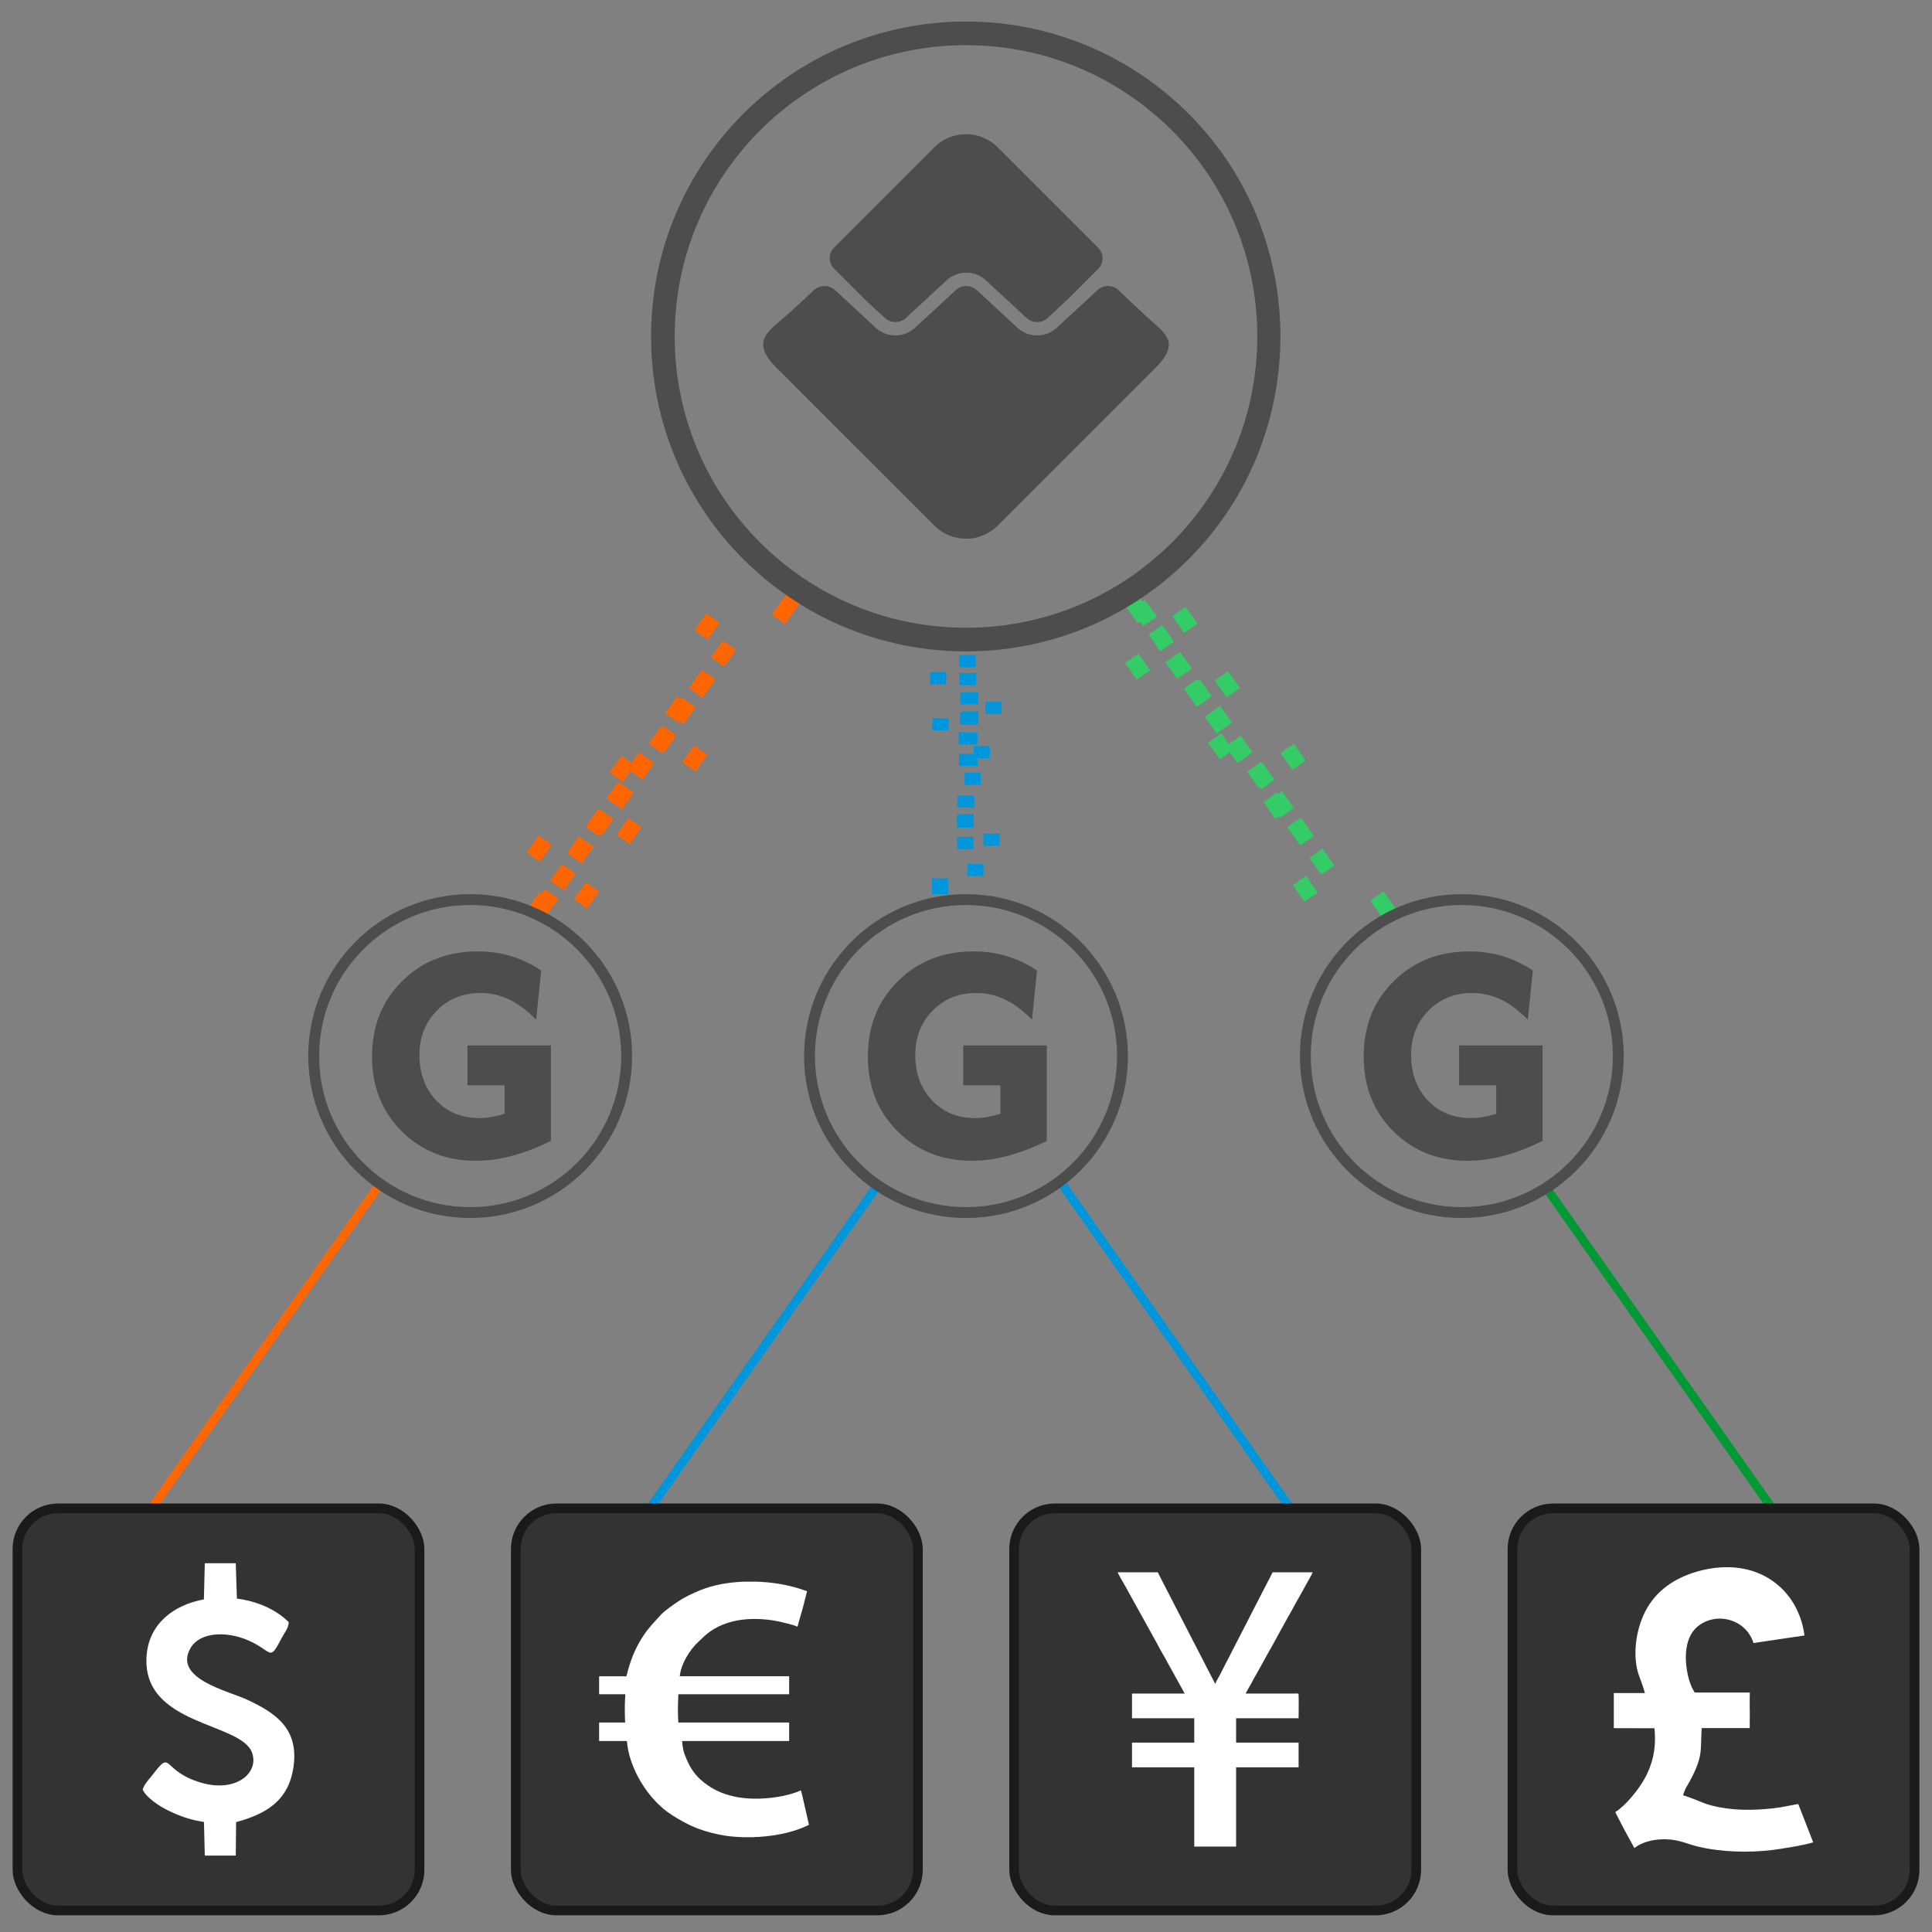 <?xml version="1.0" encoding="UTF-8"?>
<!DOCTYPE svg PUBLIC "-//W3C//DTD SVG 1.1//EN" "http://www.w3.org/Graphics/SVG/1.1/DTD/svg11.dtd">
<!-- Creator: CorelDRAW X7 -->
<svg xmlns="http://www.w3.org/2000/svg" xml:space="preserve" width="200px" height="200px" version="1.1" style="shape-rendering:geometricPrecision; text-rendering:geometricPrecision; image-rendering:optimizeQuality; fill-rule:evenodd; clip-rule:evenodd"
viewBox="0 0 145797 145797"
 xmlns:xlink="http://www.w3.org/1999/xlink">
 <rect x="0" y="0" width="145797" height="145797" fill="#808080" stroke="none"/>
 <defs>
  <style type="text/css">
   <![CDATA[
    .str3 {stroke:#1A1A1A;stroke-width:728.419}
    .str1 {stroke:#0096DC;stroke-width:656.093}
    .str0 {stroke:#009933;stroke-width:656.093}
    .str2 {stroke:#FF6600;stroke-width:656.093}
    .fil0 {fill:none}
    .fil6 {fill:#333333}
    .fil4 {fill:#4D4D4D}
    .fil7 {fill:white}
    .fil3 {fill:#0096DC;fill-rule:nonzero}
    .fil2 {fill:#33CC66;fill-rule:nonzero}
    .fil5 {fill:#4D4D4D;fill-rule:nonzero}
    .fil1 {fill:#FF6600;fill-rule:nonzero}
   ]]>
  </style>
 </defs>
 <g id="Layer_x0020_1">
  <g id="_965794688">
   <rect class="fil0" width="145798" height="145798"/>
   <g>
    <line class="fil0 str0" x1="116527" y1="89409" x2="133726" y2= "113827" />
    <path class="fil1" d="M53407 48258c296,-421 593,-842 889,-1263 -333,-234 -665,-468 -998,-703 -297,421 -594,842 -890,1263 333,234 666,469 999,703zm-2325 4306c-297,421 -592,842 -888,1262 336,237 671,475 1008,711 27,-38 53,-76 81,-115 103,72 205,145 308,218 299,-424 597,-847 896,-1271 -351,-247 -700,-493 -1050,-739 -29,40 -59,81 -87,123 -89,-63 -179,-126 -268,-189zm8168 -5473c383,-545 767,-1090 1150,-1634 -332,-234 -665,-468 -999,-703 -383,544 -767,1088 -1150,1632 333,235 666,470 999,705zm-4588 3213c295,-421 592,-842 888,-1262 -333,-235 -665,-470 -999,-704 -296,421 -592,841 -888,1262 333,235 665,470 999,704zm-3631 5196c-333,-234 -665,-468 -998,-703 -29,42 -58,82 -86,124 -31,-22 -62,-43 -93,-65 -297,420 -594,841 -889,1262 345,244 692,488 1039,731 29,-40 58,-81 87,-123 17,12 35,25 52,36 296,-421 592,-841 888,-1262zm1847 -4828c-297,421 -594,842 -890,1262 332,234 666,469 999,703 26,-38 53,-75 81,-115 9,8 20,15 30,22 299,-423 597,-848 895,-1271 -336,-236 -672,-474 -1008,-710 -29,41 -58,82 -87,123 -7,-5 -14,-9 -20,-14zm-5979 6368c-297,421 -594,842 -890,1262 333,235 666,469 998,703 191,-270 382,-541 572,-812 303,213 604,426 906,638 295,-417 589,-835 884,-1253 -382,-268 -763,-537 -1144,-805 -188,268 -377,536 -565,804 -254,-179 -508,-358 -761,-537zm621 6660c299,-424 598,-848 896,-1271 -333,-235 -666,-470 -999,-704 -298,424 -597,848 -895,1271 333,234 666,469 998,704zm4970 -5482c297,-421 592,-842 889,-1263 -333,-234 -666,-468 -998,-703 -297,421 -593,842 -889,1263 332,235 666,468 998,703zm-11794 9114c-298,425 -597,847 -896,1271 334,234 667,469 999,704 87,-124 174,-248 262,-371 65,46 130,92 195,138 297,-421 593,-842 889,-1262 -7,-6 -14,-11 -21,-15 -333,-234 -665,-469 -998,-703 -86,120 -170,241 -254,361 -60,-41 -118,-81 -176,-123zm3617 1227c299,-423 597,-847 895,-1271 -333,-234 -665,-469 -998,-703 -298,423 -597,847 -896,1271 333,235 667,469 999,703zm-1759 -1371c296,-421 592,-842 889,-1263 -343,-242 -687,-483 -1029,-725 -297,421 -594,842 -890,1263 344,242 686,483 1030,725zm-1801 -2167c296,-420 593,-841 889,-1262 -333,-235 -665,-469 -999,-703 -296,420 -592,841 -889,1262 333,235 665,469 999,703zm5533 -3221c-370,-261 -741,-522 -1111,-783 -29,41 -58,82 -87,124 -4,-3 -7,-5 -10,-7 -297,420 -594,841 -890,1262 333,234 666,469 999,703 29,-41 58,-82 87,-124 40,30 83,58 123,87 297,-421 593,-841 889,-1262zm647 -720c295,-421 592,-842 889,-1263 -388,-274 -776,-546 -1164,-819 -296,421 -592,842 -889,1262 388,274 776,547 1164,820zm-3032 4085c297,-420 593,-841 889,-1262 -370,-261 -741,-522 -1112,-784 -296,421 -593,842 -889,1263 370,261 742,522 1112,783z"/>
    <line class="fil0 str1" x1="80176" y1="89409" x2="97375" y2= "113827" />
    <line class="fil0 str1" x1="66244" y1="89409" x2="49045" y2= "113827" />
    <line class="fil0 str2" x1="28630" y1="89409" x2="11431" y2= "113827" />
    <g>
     <path class="fil2" d="M98559 66091c296,421 593,842 889,1263 -333,234 -665,467 -999,702 -296,-420 -593,-841 -889,-1262 333,-235 665,-469 999,-703zm-2325 -4306c-297,-421 -593,-842 -889,-1263 336,-237 672,-474 1009,-711 26,39 53,77 81,116 103,-73 204,-145 308,-219 299,424 596,848 895,1272 -350,247 -699,493 -1049,739 -30,-40 -59,-82 -87,-123 -89,63 -179,125 -268,189zm8168 5473c383,544 767,1089 1150,1633 -333,235 -666,469 -999,703 -383,-544 -767,-1088 -1150,-1632 333,-235 665,-469 999,-704zm-4590 -3213c296,421 594,842 890,1262 -333,234 -666,469 -999,704 -296,-421 -592,-842 -889,-1263 334,-234 665,-469 998,-703zm-3629 -5197c-333,235 -665,469 -999,704 -28,-42 -57,-83 -86,-125 -31,23 -62,44 -93,66 -297,-420 -593,-842 -888,-1263 345,-243 692,-488 1039,-731 28,41 58,82 87,123 17,-11 34,-24 52,-36 296,421 591,841 888,1262zm1846 4829c-296,-421 -593,-842 -889,-1262 332,-235 665,-469 998,-703 26,37 54,75 81,114 10,-7 21,-15 31,-21 298,423 596,847 895,1271 -337,236 -672,474 -1008,710 -30,-41 -58,-83 -87,-123 -8,4 -15,9 -21,14zm-5979 -6368c-297,-421 -593,-842 -889,-1262 332,-235 665,-469 998,-704 191,271 382,541 571,812 304,-212 605,-426 907,-638 295,418 589,836 884,1254 -382,268 -763,536 -1144,805 -188,-268 -377,-536 -566,-804 -254,179 -508,357 -761,537zm622 -6660c299,424 597,847 895,1271 -332,235 -665,469 -998,704 -298,-424 -597,-848 -895,-1271 332,-235 666,-470 998,-704zm4970 5481c297,421 592,842 888,1263 -332,235 -665,469 -998,704 -297,-422 -592,-843 -888,-1264 332,-234 665,-468 998,-703zm-11795 -9114c-297,-424 -596,-847 -895,-1270 333,-235 666,-470 999,-704 87,123 174,247 262,371 64,-46 130,-92 195,-138 296,421 592,842 889,1262 -7,5 -14,10 -21,15 -333,234 -666,469 -999,703 -85,-120 -169,-241 -254,-362 -59,42 -117,82 -176,123zm3618 -1227c298,424 596,848 895,1271 -333,235 -665,470 -999,704 -298,-424 -596,-847 -895,-1272 333,-234 666,-468 999,-703zm-1759 1372c296,421 592,841 888,1262 -343,242 -686,484 -1029,725 -297,-421 -593,-842 -889,-1262 343,-242 686,-484 1030,-725zm-1802 2167c297,420 594,841 890,1262 -333,235 -666,469 -999,702 -296,-420 -592,-841 -889,-1262 333,-234 665,-468 998,-702zm5534 3221c-370,260 -741,522 -1112,783 -28,-42 -57,-83 -86,-124 -4,3 -7,5 -11,7 -296,-420 -593,-841 -889,-1262 333,-234 665,-469 999,-704 29,42 57,83 87,124 40,-29 82,-57 123,-87 297,421 593,842 889,1263zm647 720c295,420 592,841 888,1263 -387,273 -776,545 -1163,819 -296,-421 -592,-842 -889,-1262 388,-274 775,-547 1164,-820zm-3032 -4085c296,420 592,841 889,1262 -371,261 -742,522 -1112,784 -296,-422 -593,-843 -889,-1264 370,-260 741,-521 1112,-782z"/>
    </g>
    <line class="fil0" x1="85724" y1="45202" x2="103452" y2= "70371" />
    <path class="fil3" d="M72999 65190c0,307 0,612 0,919 408,0 815,0 1221,0 0,-307 0,-612 0,-919 -406,0 -813,0 -1221,0zm529 -5151l-1240 0 0 -48 -44 0c0,308 0,617 0,925 428,0 855,0 1284,0 0,-183 0,-552 0,-877zm-3199 6249c0,396 0,792 0,1189 409,0 816,0 1222,0 0,-397 0,-793 0,-1189 -406,0 -813,0 -1222,0zm1902 -3136c0,306 0,613 0,919 408,0 814,0 1222,0 0,-306 0,-613 0,-919 -408,0 -814,0 -1222,0zm560 -3929c407,0 814,0 1222,0 0,-265 0,-608 0,-919 -435,0 -829,0 -1222,0 0,307 0,613 0,919zm687 3139c0,-307 0,-613 0,-920 -407,0 -814,0 -1222,0 0,28 0,57 0,84 -12,0 -25,0 -38,0 0,309 0,617 0,926 412,0 824,0 1235,0 0,-31 0,-60 0,-90 8,0 17,0 25,0zm1221 -5148c0,-305 0,-613 0,-918 -406,0 -814,0 -1221,0 0,197 0,393 0,590 -369,0 -739,0 -1108,0 0,305 0,609 0,914 465,0 932,0 1397,0 0,-196 0,-391 0,-586 310,0 621,0 932,0zm-4344 -3025c0,307 0,616 0,924 408,0 814,0 1222,0 0,-308 0,-617 0,-924 -408,0 -814,0 -1222,0zm3856 8716c0,306 0,613 0,919 407,0 814,0 1222,0 0,-306 0,-613 0,-919 -408,0 -815,0 -1222,0zm-582 -13478c-532,0 -808,0 -1246,0 0,305 0,613 0,918 8,0 15,0 25,0 406,0 814,0 1221,0 0,-313 0,-554 0,-918zm-3450 1298c0,308 0,616 0,925 407,0 814,0 1222,0 0,-309 0,-617 0,-925 -408,0 -815,0 -1222,0zm2229 65c0,305 0,612 0,917 419,0 839,0 1259,0 0,-305 0,-612 0,-917 -420,0 -840,0 -1259,0zm1955 2173c0,305 0,613 0,918 408,0 814,0 1221,0 0,-305 0,-613 0,-918 -407,0 -813,0 -1221,0zm-1905 1726c454,0 907,0 1359,0 0,-30 0,-59 0,-89 6,0 9,0 13,0 0,-308 0,-614 0,-919 -407,0 -813,0 -1221,0 0,29 0,59 0,89 -50,0 -100,0 -151,0 0,307 0,613 0,919zm-114 573c0,305 0,612 0,918 475,0 950,0 1423,0 0,-306 0,-613 0,-918 -473,0 -948,0 -1423,0zm127 -3028c0,307 0,613 0,919 453,0 906,0 1359,0 0,-306 0,-612 0,-919 -453,0 -906,0 -1359,0z"/>
    <path class="fil4" d="M82877 18701l-7592 -7591c-1311,-1312 -3457,-1312 -4768,0l-7576 7576c-437,438 -437,1152 0,1589l2298 2298 1530 1416c454,420 1148,420 1602,0l3059 -2831c841,-778 2133,-778 2974,1l3060 2830c453,420 1148,420 1600,0l1530 -1416 2283 -2282c438,-438 438,-1151 0,-1590z"/>
    <path class="fil4" d="M58620 27775l11897 11896c1311,1312 3457,1312 4768,0l11897 -11896c2062,-2063 610,-2674 -903,-4107l-1867 -1768c-448,-425 -1148,-420 -1601,0l-3059 2831c-842,777 -2134,777 -2974,0l-3060 -2831c-454,-420 -1148,-420 -1601,0l-3060 2831c-841,777 -2133,777 -2974,0l-3059 -2831c-454,-420 -1148,-419 -1602,0l-1714 1585c-1581,1464 -3243,2135 -1088,4290z"/>
    <path class="fil5" d="M72899 1625c6561,0 12504,2660 16804,6960 9230,9230 9230,24381 0,33611 -4300,4300 -10243,6960 -16804,6960 -6562,0 -12506,-2660 -16806,-6960 -4300,-4301 -6961,-10245 -6961,-16806 0,-6561 2661,-12504 6961,-16805 4300,-4300 10244,-6960 16806,-6960zm15544 8222c-3978,-3978 -9474,-6439 -15544,-6439 -6070,0 -11567,2461 -15545,6439 -3978,3977 -6439,9473 -6439,15543 0,6070 2461,11566 6439,15544 3978,3978 9475,6439 15545,6439 6070,0 11566,-2461 15544,-6439 3977,-3978 6438,-9474 6438,-15544 0,-6070 -2461,-11566 -6438,-15543z"/>
    <path class="fil4" d="M41575 78890l0 7204c-995,498 -1964,871 -2906,1123 -945,254 -1859,380 -2745,380 -2257,0 -4126,-743 -5615,-2233 -1490,-1489 -2233,-3369 -2233,-5636 0,-2292 753,-4186 2264,-5682 1510,-1500 3418,-2250 5730,-2250 873,0 1703,119 2495,359 788,237 1548,600 2277,1081l-380 3709c-687,-694 -1370,-1204 -2050,-1525 -685,-324 -1400,-485 -2149,-485 -1329,0 -2429,443 -3300,1333 -872,889 -1308,2002 -1308,3335 0,1405 422,2549 1262,3438 841,890 1926,1333 3252,1333 306,0 617,-28 930,-81 315,-56 639,-132 981,-236l0 -2153 -2804 0 0 -3014 6299 0z"/>
    <path class="fil5" d="M35482 67477c3373,0 6430,1368 8641,3578 2210,2211 3579,5268 3579,8641 0,3375 -1369,6430 -3579,8641 -2211,2211 -5268,3579 -8641,3579 -3375,0 -6430,-1368 -8641,-3579 -2210,-2211 -3579,-5266 -3579,-8641 0,-3373 1369,-6430 3579,-8641 2211,-2210 5266,-3578 8641,-3578zm8060 4159c-2063,-2063 -4913,-3339 -8060,-3339 -3147,0 -5997,1276 -8060,3339 -2063,2063 -3339,4913 -3339,8060 0,3147 1276,5997 3339,8060 2063,2062 4913,3339 8060,3339 3147,0 5997,-1277 8060,-3339 2063,-2063 3339,-4913 3339,-8060 0,-3147 -1276,-5997 -3339,-8060z"/>
    <path class="fil4" d="M116408 78890l0 7204c-994,498 -1964,871 -2906,1123 -945,254 -1859,380 -2744,380 -2258,0 -4127,-743 -5617,-2233 -1489,-1489 -2232,-3369 -2232,-5636 0,-2292 754,-4186 2264,-5682 1510,-1500 3418,-2250 5730,-2250 872,0 1703,119 2494,359 789,237 1549,600 2279,1081l-381 3709c-687,-694 -1371,-1204 -2051,-1525 -684,-324 -1399,-485 -2148,-485 -1330,0 -2428,443 -3300,1333 -873,889 -1308,2002 -1308,3335 0,1405 422,2549 1262,3438 841,890 1926,1333 3251,1333 307,0 618,-28 932,-81 313,-56 638,-132 980,-236l0 -2153 -2805 0 0 -3014 6300 0z"/>
    <path class="fil5" d="M110315 67477c3373,0 6430,1368 8640,3578 2211,2211 3579,5268 3579,8641 0,3375 -1368,6430 -3579,8641 -2210,2211 -5267,3579 -8640,3579 -3375,0 -6430,-1368 -8641,-3579 -2210,-2211 -3579,-5266 -3579,-8641 0,-3373 1369,-6430 3579,-8641 2211,-2210 5266,-3578 8641,-3578zm8060 4159c-2063,-2063 -4913,-3339 -8060,-3339 -3147,0 -5998,1276 -8060,3339 -2063,2063 -3339,4913 -3339,8060 0,3147 1276,5997 3339,8060 2062,2062 4913,3339 8060,3339 3147,0 5997,-1277 8060,-3339 2063,-2063 3339,-4913 3339,-8060 0,-3147 -1276,-5997 -3339,-8060z"/>
    <path class="fil4" d="M78992 78890l0 7204c-994,498 -1964,871 -2906,1123 -945,254 -1859,380 -2745,380 -2256,0 -4127,-743 -5615,-2233 -1490,-1489 -2233,-3369 -2233,-5636 0,-2292 753,-4186 2264,-5682 1510,-1500 3418,-2250 5731,-2250 872,0 1702,119 2493,359 789,237 1549,600 2278,1081l-380 3709c-687,-694 -1371,-1204 -2051,-1525 -684,-324 -1398,-485 -2148,-485 -1330,0 -2428,443 -3301,1333 -871,889 -1308,2002 -1308,3335 0,1405 422,2549 1264,3438 840,890 1925,1333 3250,1333 307,0 617,-28 932,-81 314,-56 638,-132 980,-236l0 -2153 -2805 0 0 -3014 6300 0z"/>
    <path class="fil5" d="M72899 67477c3373,0 6430,1368 8641,3578 2210,2211 3578,5268 3578,8641 0,3375 -1368,6430 -3578,8641 -2211,2211 -5268,3579 -8641,3579 -3375,0 -6430,-1368 -8641,-3579 -2211,-2211 -3579,-5266 -3579,-8641 0,-3373 1368,-6430 3579,-8641 2211,-2210 5266,-3578 8641,-3578zm8060 4159c-2062,-2063 -4913,-3339 -8060,-3339 -3147,0 -5997,1276 -8060,3339 -2062,2063 -3339,4913 -3339,8060 0,3147 1277,5997 3339,8060 2063,2062 4913,3339 8060,3339 3147,0 5998,-1277 8060,-3339 2063,-2063 3339,-4913 3339,-8060 0,-3147 -1276,-5997 -3339,-8060z"/>
    <rect class="fil6 str3" x="1315" y="113827" width="30347" height="30347" rx="3067" ry="3067"/>
    <rect class="fil6 str3" x="38922" y="113827" width="30347" height="30347" rx="3067" ry="3067"/>
    <rect class="fil6 str3" x="76529" y="113827" width="30347" height="30347" rx="3067" ry="3067"/>
    <rect class="fil6 str3" x="114136" y="113827" width="30347" height="30347" rx="3067" ry="3067"/>
    <path class="fil7" d="M15454 140033l2337 0 26 -2529c2245,-610 3966,-1596 4333,-4175 419,-2951 -1447,-4087 -3446,-5040 -1420,-677 -5656,-1583 -4332,-3906 743,-1303 2962,-1338 4739,-415 1452,754 1249,1347 2134,-333 240,-456 505,-715 549,-1216 -994,-992 -2424,-1589 -3916,-1781l-87 -2669 -2337 0 -67 2728c-2226,406 -4115,1788 -4320,4190 -454,5359 7125,5047 7955,7381 550,1547 -1242,3022 -3829,2266 -3074,-900 -2146,-2600 -3681,-598 -222,289 -638,708 -745,1113 264,600 1265,1263 1937,1586 911,438 1628,694 2687,857l63 2541z"/>
    <path class="fil7" d="M45212 126499l0 1356 1979 0c-67,878 -38,1562 -15,2135l-1964 0 0 1395 2096 0c161,2081 1621,4461 3408,5593 1194,757 2076,1153 3493,1455 608,130 1242,192 1853,209l732 0c1326,-37 2845,-278 4035,-833 74,-35 145,-71 217,-106l-498 -2194c-31,-126 -70,-262 -106,-399 -139,56 -279,115 -392,155 -596,205 -1204,332 -1834,403 -1690,189 -3430,25 -4827,-956 -798,-562 -1211,-1103 -1583,-1964 -233,-538 -284,-808 -333,-1363l8079 0 0 -1395 -8359 0c-54,-712 -37,-1423 0,-2135l8359 0 0 -1356 -8253 0c78,-871 697,-1957 1446,-2639 197,-180 345,-342 561,-522 1533,-1279 3778,-1367 5686,-925 282,66 562,141 841,217 91,25 223,78 354,128 102,-434 266,-928 362,-1288l357 -1392 -592 -196c-1026,-321 -2143,-487 -3216,-524l-931 0c-1127,40 -2316,228 -3351,658 -542,226 -1129,493 -1610,818 -402,272 -1056,715 -1366,1060 -500,558 -926,973 -1334,1611 -635,993 -957,1880 -1235,2994l-2059 0z"/>
    <path class="fil7" d="M84343 118650c31,117 532,978 626,1141l2369 4279c245,491 548,953 797,1443l1184 2139c32,59 60,84 76,152l-3969 0 0 1861 4696 0 0 1842 -4696 0 0 1862 4696 0 0 5981 375 0 2431 0 354 0 0 -5981 4716 0 0 -1862 -4716 0 0 -1842 4716 0c0,-155 21,-1752 -3,-1819 -29,-79 -239,-42 -320,-42l-3666 0c21,-81 249,-470 305,-569 54,-92 107,-175 157,-279 134,-271 333,-595 482,-867l703 -1273c293,-526 602,-1053 880,-1589l467 -842c172,-341 383,-661 559,-1000l240 -443c212,-378 434,-747 633,-1133 89,-174 599,-1042 626,-1159l-3020 0c-93,178 -179,341 -272,527 -308,616 -643,1224 -949,1841l-2165 4216c-49,97 -83,169 -138,262l-332 656c-99,231 -427,731 -474,930l-2848 -5526c-22,-44 -38,-76 -65,-124l-1221 -2369c-27,-53 -42,-86 -69,-140 -38,-77 -109,-195 -127,-273l-3038 0z"/>
    <path class="fil7" d="M123336 139460c840,-651 2166,-772 3155,-577 555,111 1061,326 1606,459 1766,432 3888,486 5690,263 449,-55 2352,-346 3047,-573l-1129 -2894c-624,105 -1236,253 -1869,323 -1551,171 -3131,186 -4653,-204 -665,-170 -1228,-469 -1866,-679l-308 -101 108 -305c78,-223 282,-535 398,-749 217,-396 415,-801 572,-1224 351,-945 255,-1523 315,-2494l18 -298 3622 0 5 -1373 -6 0 0 -998 4 2 2 -312 -4155 1 -92 -154c-389,-643 -578,-1738 -581,-2479 -3,-906 231,-1882 1003,-2440 1467,-1059 3576,-380 4103,1336l3850 -570c-188,-1394 -789,-2695 -1838,-3660 -1718,-1581 -4080,-1791 -6253,-1167 -1698,487 -3119,1432 -3933,3028 -639,1257 -908,2924 -613,4311 108,504 325,938 471,1424l123 408 -2347 1 0 2642 1 0 0 7 3070 8 20 296c91,1390 -204,2602 -932,3785 -416,674 -1286,1771 -2050,2249 58,122 126,248 173,340 178,353 362,703 548,1053 187,348 376,697 570,1042 43,75 96,175 151,273z"/>
   </g>
  </g>
 </g>
</svg>
